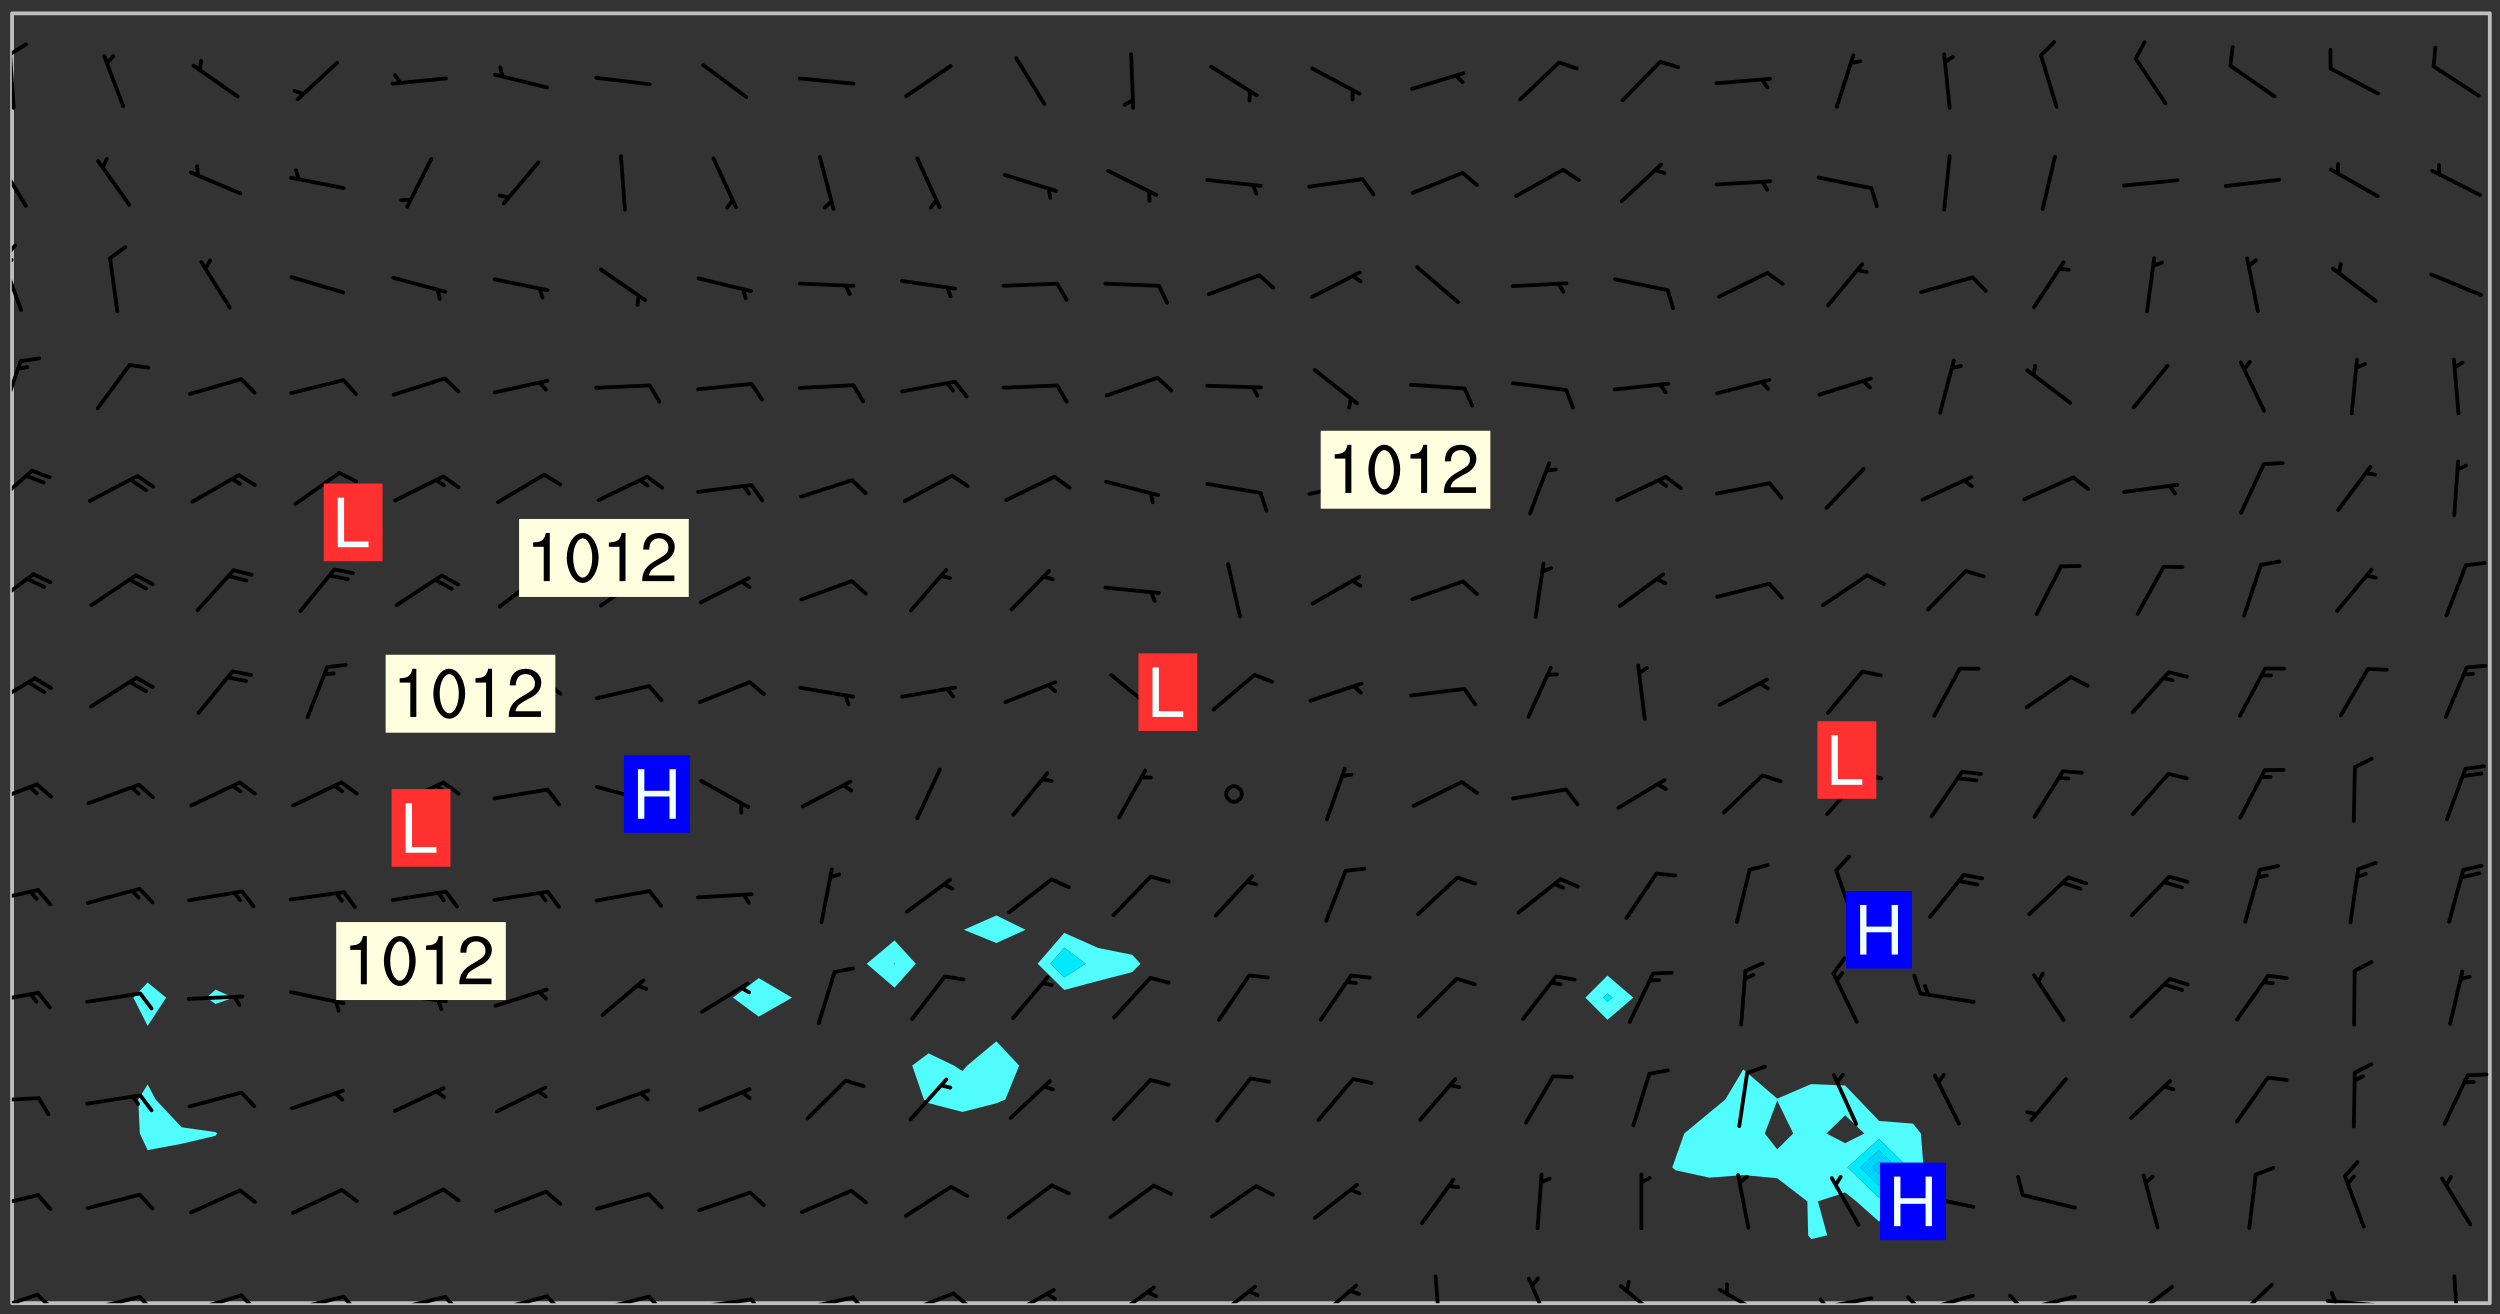 <svg xmlns="http://www.w3.org/2000/svg" role="img" xmlns:xlink="http://www.w3.org/1999/xlink" viewBox="142.45 309.95 326.84 171.84"><rect x="142.45" y="309.95" width="326.84" height="171.84" fill="#333333" stroke="none"/><defs><clipPath id="a"><path d="M144 311.672h1v168.656h-1zm0 0"/></clipPath><clipPath id="b"><path d="M144 311.672h324v168.656H144zm0 0"/></clipPath><clipPath id="c"><path d="M467 311.672h1v168.656h-1zm0 0"/></clipPath><clipPath id="d"><path d="M144 478h4v2.328h-4zm0 0"/></clipPath><clipPath id="e"><path d="M147 478h3v2.328h-3zm0 0"/></clipPath><clipPath id="f"><path d="M153 479h8v1.328h-8zm0 0"/></clipPath><clipPath id="g"><path d="M160 479h3v1.328h-3zm0 0"/></clipPath><clipPath id="h"><path d="M167 479h8v1.328h-8zm0 0"/></clipPath><clipPath id="i"><path d="M173 479h3v1.328h-3zm0 0"/></clipPath><clipPath id="j"><path d="M180 479h8v1.328h-8zm0 0"/></clipPath><clipPath id="k"><path d="M187 479h3v1.328h-3zm0 0"/></clipPath><clipPath id="l"><path d="M193 479h8v1.328h-8zm0 0"/></clipPath><clipPath id="m"><path d="M200 479h3v1.328h-3zm0 0"/></clipPath><clipPath id="n"><path d="M206 479h9v1.328h-9zm0 0"/></clipPath><clipPath id="o"><path d="M213 479h3v1.328h-3zm0 0"/></clipPath><clipPath id="p"><path d="M220 479h8v1.328h-8zm0 0"/></clipPath><clipPath id="q"><path d="M227 479h3v1.328h-3zm0 0"/></clipPath><clipPath id="r"><path d="M233 479h8v1.328h-8zm0 0"/></clipPath><clipPath id="s"><path d="M240 479h3v1.328h-3zm0 0"/></clipPath><clipPath id="t"><path d="M246 479h9v1.328h-9zm0 0"/></clipPath><clipPath id="u"><path d="M253 479h3v1.328h-3zm0 0"/></clipPath><clipPath id="v"><path d="M260 478h8v2.328h-8zm0 0"/></clipPath><clipPath id="w"><path d="M266 478h4v2.328h-4zm0 0"/></clipPath><clipPath id="x"><path d="M273 478h8v2.328h-8zm0 0"/></clipPath><clipPath id="y"><path d="M279 478h2v2.328h-2zm0 0"/></clipPath><clipPath id="z"><path d="M287 478h7v2.328h-7zm0 0"/></clipPath><clipPath id="A"><path d="M300 477h7v3.328h-7zm0 0"/></clipPath><clipPath id="B"><path d="M314 477h6v3.328h-6zm0 0"/></clipPath><clipPath id="C"><path d="M329 476h2v4.328h-2zm0 0"/></clipPath><clipPath id="D"><path d="M342 476h4v4.328h-4zm0 0"/></clipPath><clipPath id="E"><path d="M354 477h6v3.328h-6zm0 0"/></clipPath><clipPath id="F"><path d="M367 478h7v2.328h-7zm0 0"/></clipPath><clipPath id="G"><path d="M379 479h9v1.328h-9zm0 0"/></clipPath><clipPath id="H"><path d="M380 479h2v1.328h-2zm0 0"/></clipPath><clipPath id="I"><path d="M393 479h8v1.328h-8zm0 0"/></clipPath><clipPath id="J"><path d="M391 479h3v1.328h-3zm0 0"/></clipPath><clipPath id="K"><path d="M406 479h8v1.328h-8zm0 0"/></clipPath><clipPath id="L"><path d="M405 479h3v1.328h-3zm0 0"/></clipPath><clipPath id="M"><path d="M420 477h7v3.328h-7zm0 0"/></clipPath><clipPath id="N"><path d="M434 477h6v3.328h-6zm0 0"/></clipPath><clipPath id="O"><path d="M446 479h8v1.328h-8zm0 0"/></clipPath><clipPath id="P"><path d="M447 478h2v2.328h-2zm0 0"/></clipPath><clipPath id="Q"><path d="M463 476h2v4.328h-2zm0 0"/></clipPath><clipPath id="R"><path d="M144 465h4v4h-4zm0 0"/></clipPath><clipPath id="S"><path d="M144 453h4v2h-4zm0 0"/></clipPath><clipPath id="T"><path d="M144 439h4v3h-4zm0 0"/></clipPath><clipPath id="U"><path d="M144 426h4v3h-4zm0 0"/></clipPath><clipPath id="V"><path d="M144 412h4v4h-4zm0 0"/></clipPath><clipPath id="W"><path d="M144 398h4v5h-4zm0 0"/></clipPath><clipPath id="X"><path d="M144 384h4v6h-4zm0 0"/></clipPath><clipPath id="Y"><path d="M144 371h3v6h-3zm0 0"/></clipPath><clipPath id="Z"><path d="M144 356h2v9h-2zm0 0"/></clipPath><clipPath id="aa"><path d="M144 343h2v8h-2zm0 0"/></clipPath><clipPath id="ab"><path d="M144 341h1v4h-1zm0 0"/></clipPath><clipPath id="ac"><path d="M144 343h1v3h-1zm0 0"/></clipPath><clipPath id="ad"><path d="M144 330h3v8h-3zm0 0"/></clipPath><clipPath id="ae"><path d="M144 316h1v9h-1zm0 0"/></clipPath><clipPath id="af"><path d="M144 315h3v3h-3zm0 0"/></clipPath><g id="ag" clip-path="url(#clip1)"><path fill="#fff" fill-opacity="0" fill-rule="evenodd" d="M0 0h1000v1000H0zm0 0"/><path fill="#d3d3d3" fill-opacity="0" fill-rule="evenodd" d="M162.152 355.867l-.234.293.059.234.117.172.176.234.293.348.113.059.117-.172.059-.234.176-.176.465-.176h.699l.234.293.289.816.059.176.176.23.352.234.699.699.172.176.234.348.234.41.289.582.41.465.23.234.234.176.117.23.176.293.172 1.164v.234l.059.289.059.117.117.117.348.41.117.172.176.176.176.234.117.172.172.352.059.234.234.406.234-.059-.176.176-.059.93h-.582l-.234-.113-.348.113-.117.117-.059.293-.059.176-.117.172-.465.293-.059.234-.059.113v.645l.059.172v.41l.059.059v.406l.059.406.117.176.059.059.23.641-.059.293v.699l-.059.582v.234l-.059.23-.055.352v1.922l.055.117h.426l-.367.117-.023.352.891 1.168 1.742.539 1.34.359v.539l.09.809.535.715 1.52.27.891-.086.09 1.164.535.18 1.16-.18 2.055-.984 1.16-.363 1.879-.176 1.695-.18-.18.719-1.516.086-1.25.09-.805.27-1.074.809.27.719.535.898-.18.625-.266.809.266 1.078.625.898.805.18 1.25-.18-.266.723.098.504.055.293v.172l.059.293v.406l.176.117.352.117h.406l.293-.176.113-.117.059-.117.117-.23.059-.176.352-.465.23-.176.176-.059.176.059.059.176.117.988.055.469.059.172.117.234.176.059.816.059h.289l.117.234.059.406.059.352v1.105l.117.293.117.348.289.699.176.352.582.754.352.176.172.059.469.234.641.465.348.234.293.176.293.055.23.062.816.348.293.176.113.172.352.352.117.176.523.641v.289l.059.352v.348l.059.352.059.289.117.059.172.059h.176l.582.234.176.117.176.289.176.234.113.234.293.23.117.117v.41l.059.055.289.234.234.117.059.117.117.172.059.117.23.234.059.176.234.059.117.059-.117.113-.059.117v.117l-.117.293-.117.289v.582l.176.117.117.059.059.117.117.117.113.059.176.348.059.352.059.406v.176l-.059.176-.117.699v.172l.117.176.293.293h.406l.176.117.117.172.117.293v.234h-.527l-.23-.234h-.234l-.176.059-.059.699.059.348.117.176.176.41.117.23.289.469.176.055h.523l.234.059.758.641.059.293v.234l.059.059.23.348v.352l-.117.172v.293l.293.289.293.176.172.059.293.176.293.117.582.406.289.234.293.176.219.16.016.012.23.176.641.523.176.234.117.176.176.176.113.172v.641l.117.176.469.117.582.117.234.059.23.113.293.117.113.059.586.352.289.172.176.062.176.055.176.059.699.352.289.176.234.055.289.176.234.117.641.406.293.117.172.059.234.059.41.059.23.059.234.117.059.172-.41.176.469.059.059.293.113.234.176.055.234.059.176.059.406.117.641.234.117.172.059.234v.176l-.059.117-.059.406.234.234.117.059.348.117.641.23.176.117.289.117.176.176.234.465.582 1.105.176.176.348.176.176.117.352.117 1.047.523.234.059.465.113.293.059.465.176.758.582.234.234.348.465.176.176.289.234.816.699.293.176.289.289.293.176.293.289.695.641.176.176.293.234.289.234.469.289.641.582.348.234.234.293.348.348.352.465.934.992.348.406.117.176.234.059.113.117.645.176.23.113.234.059.293.176.23.117.934.699.406.406.234.176.406.176.234.117.816.348.348.234.234.117.293.289.23.117.758.352.352.172.23.059.293.117.234.059.871.176h.816l.469.23.172.059.875.699.465.117.293.059.176.059.23.059.469.059.348.059.352.059.406.059h.293l.172.059v.23l.176.176h.293l.348.059.352.059.699.117h.641l.465-.234.293-.176.172-.117.41-.172.289-.176.934-.465.469-.293.523-.293.465-.172.465-.176 1.051-.465.289-.117.41-.117.289-.117.527-.176 1.516-.699.582-.348.289-.059.293-.059.348-.117.875-.23.352-.117h.113l.234-.059.875-.234.234-.059h.812l.352-.059.816-.117.172-.059.352-.055.293-.059.23-.059.816-.176.176-.059h.348l.234-.059.465-.117.758-.172.234-.059h.348l.41-.117.289-.059 1.285-.059h.289l.41-.059.23-.059h.176l.875-.117h.406l.41-.117h.348l.352-.113.871-.059h1.75l1.047.289.41.117.289.117.352.117.289.117 1.051.172.289.059h.293l.293.059.172.059.41.059.172.059.117.059h.117l.117.059.352.059h.113l.41.066 1.922.395 1.926.395 1.52.449 1.695.719 2.145.805 1.605-.719 1.43-.805 1.16-1.078 1.25-.449 3.035-.719 1.875-.359 2.145-1.348 2.234-1.254 2.5-1.258 1.695-.449 1.785-.18 1.16-.27.625.539 1.34-.27.715-.988.984-1.344.445-.18.805-.359 1.875-.539 1.785-.449 1.25-.27 1.16-.09 1.699-.09 1.961-.27 1.25-.09h.539l.625-.09h.891l2.145-.18 2.41-.18 2.59-.09 1.695.18 1.609.09 1.43.359 1.16.719 1.875.988 1.16 1.527.266.715.629.09.355.898.535.539.535 1.527 1.074.359h.535l-.805.535.09 1.707.715 2.695.891.805.895.988.715 1.258 1.785.539 1.52-.18.355 1.344 1.609-.805.98-.539.27.27.316-.215.219-.145.801.449.449-.359h.355l.535-.27.539-.719.535-.27.625-.988 1.16.449.84.371 1.395.617 1.695-.18h1.605l1.785.09.18-1.707.535-1.344.805.27.492.848.402.406-.09.539v.359l.715.449.711-.27h1.43l.359.988.445 1.258.715 1.344 1.25.629 1.695.629.715-.18.18-.539.98-.09.449.359.086 1.258-.266.629-.535.18v.539l.715.984.266.539.984.988.801 1.078-.266.359-.09.898-.625 2.332-.355 2.066-.09 1.793-.18.719-.09.539v1.438l-.98 1.883-.359 1.707-.535.898-.805 1.168-.266.539 2.055 1.254.086.359-.355.539-.09-.18v.809l.09 1.438-.445.715-1.074.094-.266.715.535.898.805.719 1.16.809 1.34.27.445.359-.355.449-1.789-.09-1.25-.449-.715-.719-.625-.09-.176 3.59-.188 1.309h89.359V311.703h-55.27v49.082l.762.125 3.289.543 2.023 2.836v2.754l2.352.332 2.348.332h4.051l-1.379 4.16-2.023.707-2.023.703-.543.344-2.594 1.617-.188.117-2.023-2.078-.73-2.742-2.672-2.078-1.375-3.5-.066-.082-1.957-2.672 2.75-1.418v-49.082H294.422v91.414l.117.031.133.012.074.074.105.047.09.059.086.059.09.059.297.297.059.09.031.117.027.117.016.137-.031.117-.059.09-.059.086-.043.105-.047.102-.027.121v.145l.176.27.148.148.074.086.074.074.043.105.062.09.059.086.043.105.059.09.047.102.043.105.059.086.117.18.074.074.062.086.059.09.043.105.059.09.059.086.062.09.059.09.043.102.117.18.074.074.059.086.074.074.09.059.105.047h.148l.133-.016.133.016.102-.047.074-.074.047-.102-.016-.133v-.148l-.047-.105-.027-.117-.047-.102-.027-.121-.043-.102-.062-.09-.043-.102-.043-.105-.031-.117-.016-.133-.012-.137.086-.059.059-.086.121-.031.043.105.016.133v.117l.059.102.059.09.09.059.148.148.059.09.043.105-.012.102.086.059.105.047.086.059.09.059.074.074-.117.027-.105.047-.086.059-.074.074-.059.09-.062.086-.027.121-.047.102-.043.105-.031.117-.012.133-.016.133v.148l.027.117.047.105.043.102.059.09.074.074.09.059.074.074.09.059.059.09.043.105.047.102.117.031.133.016h.148l.117-.031.105.043.043.105.047.102.027.121L299.5 410l.027.117.031.121.027.117.105.043.102.047.133-.016.148.148.062.086.074.074.07.074.09.062.105.043.102.043.117.031.137.016.117-.031.074-.074.027-.117-.012-.133-.031-.121-.027-.117.043-.105h.117l.09.062.117.027h.148l.133.016h.148l.133.016.133-.016h.148l.133-.016.133-.012.137.012.117-.027.133-.016.191-.059-.059.176-.016.133-.027.121-.016.133-.059.086-.133.016-.105.047-.105.043-.117.031-.117.027-.266.031h-.148l-.133.016-.074.074.059.086.148.148.117.18.074.07.09.062.09.059.086.059.09.059.102.043.105.062.105.043.086.059.105.047.102.043.18.117.059.09-.043.102-.047.105.016.133.223.223.059.09.043.102.031.121.043.102.016.133.031.117.012.137.031.117.148.148.102.043.105.043.117.031.133.016.137.016h.117l.117-.031.09-.059.043-.105.047-.102.043-.105.031-.117.012-.133v-.148l-.012-.133-.016-.133-.031-.117-.043-.105-.047-.105-.043-.102-.043-.105-.016-.133.016-.133.027-.117.031-.117.027-.121.047-.102.09-.059.086-.062.074-.074.09-.059.223-.223.059-.086.074-.074.117-.18.059-.086v-.148l-.074-.074-.102-.047-.105-.043-.102-.043-.059-.09-.047-.105-.027-.117.09-.059.117-.031.102-.043.18-.117.148-.148.012-.133-.012-.105-.09-.059-.133.016h-.148l-.133.016-.133-.016-.121-.031-.086-.059-.074-.074-.059-.09-.062-.086-.117-.18-.059-.086.031-.121.086-.059.121-.031.059-.086v-.121l-.031-.117-.059-.09-.059-.086-.047-.105-.027-.117-.016-.133.059-.09.074-.074.09-.059.117-.18.074-.074.059-.086.148-.148.121-.031.133-.016.133.016.074.074.043.105.016.133-.031.117-.117.031-.133.012-.148.148-.043.105-.047.102-.027.121-.031.117v.148l.031.117.043.105.059.09.074.07.074.074.117.031.121.027.117-.027.133-.016h.117l.09.059.074.074.047.105.059.086.102.047.133.016.105.043.086.059-.012.105-.074.074-.18.117-.059.09-.09.059-.07.074-.074.074-.062.09-.027.117-.016.133.016.133-.016.133v.148l.016.133.027.117.031.121.074.074.09.059.086.059.09.059.117.031v.086l-.102.047-.09.059-.266.031-.117.027h-.148l-.105.043-.102.047-.059.09-.062.234-.012.133-.031.121-.016.133v.293l-.012.133.012.137.016.133.133.016.133.012.121.031.086.059.074.074.047.105.043.102.016.133v.445l-.016.133v.445l.031.266.027.117.016.133.031.117.086.211.031.266v.148l-.031.117-.027.117-.031.121-.027.117-.031.117-.031.121-.012.133-.016.133.09.059.117-.031.102.016.047.105-.031.266v.441l-.043.105-.047.105-.043.102-.043.105-.059.086-.031.121-.043.117-.031.117-.016.133.016.133.059.09.105.047.086.059.059.086-.012.137-.031.117-.043.102v.445l-.016.133v.148l-.031.117-.043.105-.027.117-.047.105-.043.102-.031.121-.027.117-.031.133-.031.117-.027.117-.043.105-.031.117-.031.121-.012.133-.016.133v.297l.027.117v.148l.047.398.027.117.059.09.121.031h.148l.133-.016.059.09v.117l-.059.09-.09.059-.102.043-.105.047-.09.059-.086.059-.137.016-.117-.031-.133-.016-.102.047-.062.086-.012.137-.016.133-.031.117-.027.117-.016.133-.031.121v.297l.016.133.031.117v.148l.012.133v.148l-.027.117-.047.102-.027.121-.031.117-.059.09-.074.074-.102.043-.105.047-.117.027-.121.031-.102-.047.059-.086.105-.047.027-.117.031-.117.027-.121.031-.117v-.148l.016-.133-.031-.117-.043-.105-.105.016-.074.074-.102.043-.09.062-.074.074-.043.102-.016.133-.031.117L304.25 426l-.031.117-.027.117-.031.121-.027.117-.031.117-.043.105-.09.059h-.09l-.117-.031-.031-.086.016-.137-.031-.117v-.148l-.012-.133v-.148l-.062-.234-.027-.121-.043-.102-.047-.105-.059-.086-.059-.09-.043-.105-.062-.086-.148-.148-.07-.074-.105-.047-.105-.043-.102-.043-.297-.297-.09-.074-.086-.059-.105-.043-.09-.062-.086-.059-.105-.043-.09-.059-.086-.062-.074-.07-.105-.047-.086-.059-.105-.043-.09-.062-.102-.043-.105-.043-.086-.059-.105-.047-.105-.043-.102-.047-.09-.059-.102-.043-.105-.043-.09-.062-.117-.027-.133-.016-.133.016H299.75l-.133.016-.117-.031-.09-.059-.074-.074-.09-.059-.102-.047h-.148l-.121-.027-.102-.043-.074-.074-.117-.18-.09-.059-.102-.043-.09-.062-.105-.043-.09-.059-.086-.059-.105-.047-.059-.086-.059-.09-.043-.105-.047-.102-.074-.074-.086-.059-.074-.074-.09-.059-.223-.223-.043-.105-.031-.266.105-.043h.145l.105.043.074.074.09.059.086.059.105.047.09.059.148.148.07.074.148.148.062.086.074.074.086.059.074.074.09.062.09.059.086.059.27.176.102.047.105.043.102.043.047-.074.059-.086.074-.074.07-.074.105.043.074.074.059.09.043.102.047.105.043.105.121.027.117-.027.074-.09.043-.105.059-.09.074-.074.105-.043.117-.027.133.012.09.059.148.148.059.09.043.105.047.102.043.105.043.102.105.047.105.043.133.016.086-.059.059-.09.074-.074.105-.043.117.027.105.047.102.043.105.043.102.047.18.117v.117l-.016.133.016.133.016.137.059.086.102.047.121.027.117.031h.148l.117-.031.059-.09.18-.117.059-.09.074-.074.059-.086.117-.18.18-.117.117.031.09.059.043.074-.016.133v.117l.09.059h.148l.133-.016.133-.012.266-.031.105-.043.117-.031.121-.027.074-.074.07-.074.062-.09-.016-.105-.047-.102-.102-.043-.105-.016-.117.027-.266.031h-.148l-.074-.074-.09-.059-.117-.031-.117-.027-.133-.016h-.148l-.133.016h-.297l-.105-.047-.148-.148-.043-.102-.059-.09.223-.223.086-.059.105-.043.117-.031.133-.016.133.016.137.016.102.043.133-.012.09-.062.102-.043.062-.09-.047-.102-.09-.059-.117-.031-.102-.043-.059-.09-.062-.09v-.117l.016-.133.105-.047.074-.07v-.121l-.09-.059-.031-.117.09-.059.074-.074.043-.105.059-.09.047-.102.016-.133v-.148l-.047-.105-.043-.102-.09-.059-.133-.016-.102-.043-.137-.016-.117-.031h-.445l-.133-.016-.133-.012-.133-.016-.117-.031h-.148l-.133-.016-.133-.012-.266-.031-.121-.043-.086-.059-.074-.074v-.148l.012-.133.105-.047.102-.043.133-.016h.152l.133-.016h.293l.121.031.102.043.09.059.234.062.121-.047.09-.059.102-.043.133-.016.105.043.102.047.133.012.121-.027h.145l.121-.031.117-.027.105-.047.074-.074.086-.059.148-.148.059-.086.047-.105.027-.117.016-.105-.102-.043-.09-.059-.117-.031-.105-.043-.09-.062-.074-.086-.074-.074-.102-.043-.105-.047-.102-.043-.059-.09-.047-.102-.086-.211-.062-.086-.059-.09-.074-.074-.086-.059h-.27l-.117.031-.09.059-.102.043-.133.016-.105-.016-.027-.117-.062-.09-.117-.031-.102-.043-.148-.148-.031-.117-.016-.105.074-.074.18-.117.117-.027.117-.031.137.016.102.043.105.043.102.047.105.043.117.031.133.016.117.027.133.016.105-.016.09-.059-.074-.074-.105-.043-.074-.074-.074-.09-.148-.148-.086-.059-.09-.059-.074-.074-.09-.059-.102-.047-.121-.027-.102-.047-.105-.043-.117-.031-.102-.043-.121-.031h-.148l-.117.031-.105.043-.086.062-.18.117-.086.059-.09.059-.105.047-.086.059-.105.043-.102.043-.105.047-.074.074-.059.09-.059.086-.047.105-.059.086-.074.074-.133-.012-.117-.031h-.117l-.074.074-.09.059-.074.074-.09.059-.086.059-.105.047-.102.043-.137.016-.102-.043-.148-.148-.105-.047h-.086l-.105.047-.102.043-.121.031-.117-.031-.074-.074v-.117l.031-.121.074-.07.059-.09.074-.074.117-.031.105-.043h.293l.133-.016.137-.016.102-.043.09-.059.102-.047.09-.059.133-.012.09.059.133.012.09-.059.086-.059.105-.043.09-.059.086-.062.09-.059.148-.148.059-.086.059-.09.105-.043.133-.016.117.027.121.031.059-.059.059-.09.031-.266.027-.117.105.012.133.016.102-.043.09-.059.059-.09.074-.074.059-.09.047-.102.012-.133-.012-.133-.047-.105-.148-.148-.059-.09-.059-.086-.043-.105v-.445l.016-.133v-.148l.012-.133-.059-.059-.09.059-.102-.043-.18-.117-.086-.059-.062-.09-.059-.09-.074-.074-.086-.059-.121.031-.102.012-.105.047-.086.059-.105.043-.148.148-.09.059-.086.059-.09.062-.105.043-.133.016v-.121l.105-.043.117-.031.074-.07.043-.105v-.148l-.027-.117-.148-.148-.133-.016h-.148l-.117.031-.105.043-.102.043-.09.062-.117.027-.074-.074.012-.133-.043-.102-.043-.105-.09-.059-.117.027-.121.031-.117.031-.102.043-.121.031-.102.043-.105.043-.09.059-.102.016v-.117l.016-.133-.059-.09-.074.043-.148.148-.059.09-.074.074-.047.105-.043.102-.074.074-.059.09-.074.074-.059.086-.074.074-.09.062-.074.07-.074.074-.102.016-.133.016-.105-.043v-.121l.148-.148.043-.102.059-.09.047-.102.043-.105.059-.09.031-.117.043-.102.031-.121.027-.117.047-.105.043-.102.043-.105.074-.07.09-.062.09-.059.102-.043h.297l.266-.031.105-.043-.074-.074-.117-.031-.105-.043-.09-.059-.102-.047-.09-.059-.102-.043-.105-.043-.09-.062-.086-.059-.105-.043-.102-.043-.121-.031-.117-.031-.102-.043L297.5 410.25l-.102-.043-.09-.059-.043-.105-.016-.133.102-.043.133-.016.137.016.133-.016.102-.043.059-.09.016-.105-.09-.059-.074-.074-.102-.043-.09-.059-.148-.148-.043-.105-.016-.133v-.293l-.059-.09-.09-.059-.074-.074-.043-.105-.031-.117-.059-.09-.074-.074-.117-.027-.074-.074-.09-.059-.09-.062-.086-.059-.074-.074-.059-.086-.047-.105-.086-.059-.148-.148-.195-.059-.133.016-.102.043-.074.074-.047.102-.043.105-.059.09-.059.086-.297.297-.09.059h-.086l-.062-.086-.043-.105.031-.117.059-.09.027-.117-.012-.133-.09-.062-.105.047-.117.027-.117.031-.27.176-.102.047-.117.027-.105.047-.09.059-.102.043-.059-.086-.047-.105.016-.133.047-.105.07-.074.074-.07.059-.09v-.148l-.043-.105h-.238l-.102.047-.031.117-.027.117-.031.121-.074.043-.133.016-.074-.047-.043-.102-.043-.105-.047-.102-.043-.105-.121.031-.102.043-.133.016-.117.031-.105.043-.09.059-.102.047-.121.027-.133.016-.102-.043-.059-.09-.047-.105-.043-.102-.043-.105v-.117l.059-.09.086-.059.18-.117.102-.047.105-.043.105-.059.102-.043.09-.062.102-.043.105-.059.102-.047.09-.059.105-.043.102-.043.09-.062.102-.043.137-.016.117.031.102.043.121.031.102.043.105.047.102.043.105.043.102.047.105.043.102.043.105.047.086.059.105.043.117.031.105.043.102.047.09.059.105.043.102.043.105.047.117.027.102.047.121.027h.148l.086-.059.016-.102.059-.09-.027-.117-.074-.074-.117-.18-.074-.074-.09-.074-.18-.117-.086-.059-.105-.043-.102-.047-.27-.176-.059-.09-.074-.074-.059-.09-.043-.102-.031-.117-.016-.137v-.562l-.012-.133-.016-.133-.031-.117-.016-.133-.012-.133-.031-.121-.223-.223-.059-.086-.016-.105.031-.117.133-.016v-91.414H172.992v1.453l-.059.234-.352 1.051-.172.523-.117.348-.176.41-.117.172-.234.293-.23.059h-.352l-.117.059-.23.406v.293l.117.176.23.23.117.234.641.758.293.465.176.234.23.352.234.348.641.816.176.465.172.41.117.695.176.469.117 1.398.059.465v.875l.117 1.047v4.781l-.059.465-.352 1.281-.176.523-.113.41-.352.93L172.934 336l-.234.582-.117.176-.172.348-.176.406-.352.816-.059.293-.113.293-.117.289-.059.176-.117.875-.059.406-.059.117-.059.176-.059.172-.23.527-.117.172v.234l-.117.234-.059.172-.176.586v.289l-.059.176v.293l-.059.113-.059.527v.172l-.055.234v2.621l-.176.816-.117.176-.176.234-.117.172-.113.234-.586.934-.23.289-.293.465-.176.234-.289.352-.352.699-.113.23-.176.41-.176.23-.406.527-.816.699-.293.172-.289.234-.176.117-.176.176-.523.406-.527.176-.172.176-.234.055-.641.176h-.758m12.211 31.023l-1.074.449.359.895 1.25-.715.445-.539-.98-.09"/><path fill="#d3d3d3" fill-opacity="0" fill-rule="evenodd" d="M201.508 416.598h-.895l.449.629.98.359.805-.09.445-.988-.176.09-.715-.355-.895.355m154.621 59.07l-.059-.523v-.293l.113-.293.059-.23.469-.469h.113l.117-.113.117-.059h.176l.234-.059h.348l.234.059.117.059.23.172.059.176.117.582v.293l-.117.176-.172.289-.176.176-.527.523-.23.234-.117.059h-.176l-.117-.059-.406-.293-.176-.117-.117-.059-.059-.113-.055-.117m6.641-10.957l-.059-.172v-1.109l.059-.172.176-.059.172-.059h.176l.234-.059.117.059.059.699-.059.172-.117.176-.117.059-.234.523-.113.059h-.234l-.059-.117m9.613-14.391l-.117-.176v-.699l.293-.875.117-.172.176-.352.113-.23.117-.293.352-.758.117-.23.172-.234h.176l.117-.059h.641l.117.059.234.234.172.113.352.293.117.117.113.176v.113l.117.059.117.117v.699l-.059.176v.23l-.059.176-.348 1.051-.117.23-.117.234-.117.059-.23.234-.641.289h-.875l-.41-.117-.641-.465"/><path fill="none" stroke="#bebebe" stroke-linecap="round" stroke-linejoin="round" stroke-miterlimit="10" stroke-width=".5" d="M467.957 311.695H144.027v168.625h323.93v-168.625"/><g clip-path="url(#a)"><path fill="#fff" fill-opacity="0" fill-rule="evenodd" d="M144 475.891v4.438h.004H144V311.672h.004H144v164.219"/></g><g clip-path="url(#b)"><path fill="#fff" fill-opacity="0" fill-rule="evenodd" d="M144.004 480.328V311.672h17.75v126.727l-1.867 1.984 1.867 3.691v7.656l-1.234 1.969.211 4.438 1.023 2.172 4.438-.824 4.438-1.051.23-.297-.23-.176-4.438-.633-3.398-3.629-1.039-1.969v-7.656l2.414-3.691-2.414-1.984V311.672h8.875v127.664l-1.191 1.047 1.191.82 2.348-.82-2.348-1.047V311.672h71.016v126.152l-3.375 2.559 3.375 2.477 4.344-2.477-4.344-2.559V311.672h17.754v121.227l-3.637 3.047 3.637 3.129 2.777-3.129-2.777-3.047V311.672h13.312V429.633l-4.25 1.875 4.25 1.73v12.848l-3.812 3.176-.625.723-1.105-.723-3.332-1.602-2.125 1.602 1.523 4.438.602.469 4.438 1.152 4.438-1.133 1.168-.488 1.812-4.438-2.98-3.176v-12.848l3.812-1.73-3.812-1.875V311.672h8.879v120.238l-3.48 4.035 3.48 3.43 4.438-1.184 4.438-1.152 1.09-1.094-1.09-1.172-4.438-.887-4.438-1.977V311.672h71.012V437.492l-2.887 2.891 2.887 2.891 3.375-2.891-3.375-2.891V311.672h17.754v138.094l-2.348 3.934-2.09 1.723-3.27 2.715-1.168 3.293-.402 1.145.402.367 4.438.973 4.438-.34 4.438.41 3.945 3.031.102 4.438.395.488 2.098-.488-1.215-4.438 3.555-1.176 1.461 1.176 2.977 2.641 2.223-2.641 2.215-2.91 1.379-1.531-.348-4.438-1.031-1.289-4.438-.344-2.672-2.805-1.766-1.836-4.438-.184-4.441 1.906-4.438-3.82V311.672h97.641v168.656H144.004"/></g><path fill="#50fcfc" fill-rule="evenodd" d="M161.754 444.074l-1.867-3.691 1.867-1.984 2.414 1.984-2.414 3.691m-1.023 14.062l-.211-4.438 1.234-1.969 1.039 1.969 3.398 3.629 4.438.633.23.176-.23.297-4.438 1.051-4.438.824-1.023-2.172m9.898-16.934l-1.191-.82 1.191-1.047 2.348 1.047-2.348.82m71.016 1.656l-3.375-2.477 3.375-2.559 4.344 2.559-4.344 2.477m17.754-3.785l-3.637-3.129 3.637-3.047v2.961l-.102.086.102.086.078-.086-.078-.086v-2.961l2.777 3.047-2.777 3.129"/><path fill="#00e8fc" fill-rule="evenodd" d="M259.398 436.031l-.102-.086.102-.086.078.086-.078.086"/><path fill="#50fcfc" fill-rule="evenodd" d="M263.234 453.699l-1.523-4.438 2.125-1.602 3.332 1.602 1.105.723.625-.723 3.812-3.176 2.98 3.176-1.812 4.438-1.168.488-4.438 1.133-4.438-1.152-.602-.469m9.477-20.461l-4.25-1.73 4.25-1.875 3.812 1.875-3.812 1.73m8.879 6.137l-3.48-3.43 3.48-4.035v1.934l-1.812 2.102 1.812 1.789 2.781-1.789-2.781-2.102v-1.934l4.438 1.977 4.438.887 1.09 1.172-1.09 1.094-4.438 1.152-4.438 1.184"/><path fill="#00e8fc" fill-rule="evenodd" d="M281.59 437.734l-1.812-1.789 1.812-2.102 2.781 2.102-2.781 1.789"/><path fill="#50fcfc" fill-rule="evenodd" d="M352.602 443.273l-2.887-2.891 2.887-2.891v2.336l-.555.555.555.555.648-.555-.648-.555v-2.336l3.375 2.891-3.375 2.891"/><path fill="#00e8fc" fill-rule="evenodd" d="M352.602 440.938l-.555-.555.555-.555.648.555-.648.555"/><path fill="#50fcfc" fill-rule="evenodd" d="M361.48 462.941l-.402-.367.402-1.145 1.168-3.293 3.27-2.715 2.09-1.723 2.348-3.934 4.438 3.82v.246l-1.621 4.305 1.621 2.078 2.098-2.078-2.098-4.305v-.246l4.441-1.906 4.438.184v3.895l-2.445 2.379 2.445 1.266 2.516-1.266-2.516-2.379v-3.895l1.766 1.836 2.672 2.805v2.34l-4.117 3.73 4.117 3.961 3.77-3.961-3.77-3.73v-2.34l4.438.344 1.031 1.289.348 4.438-1.379 1.531-2.215 2.91-2.223 2.641-2.977-2.641-1.461-1.176-3.555 1.176 1.215 4.438-2.098.488-.395-.488-.102-4.438-3.945-3.031-4.438-.41-4.438.34-4.438-.973"/><path fill="#fff" fill-opacity="0" fill-rule="evenodd" d="M374.793 453.832l-1.621 4.305 1.621 2.078 2.098-2.078-2.098-4.305m8.879 1.926l-2.445 2.379 2.445 1.266 2.516-1.266-2.516-2.379"/><path fill="#00e8fc" fill-rule="evenodd" d="M388.109 466.535l-4.117-3.961 4.117-3.73v1.484l-2.48 2.246 2.48 2.387 2.273-2.387-2.273-2.246v-1.484l3.77 3.73-3.77 3.961"/><path fill="#00d4fc" fill-rule="evenodd" d="M388.109 464.961l-2.48-2.387 2.48-2.246v1.484l-.844.762.844.812.77-.812-.77-.762v-1.484l2.273 2.246-2.273 2.387"/><path fill="#00c4fc" fill-rule="evenodd" d="M388.109 463.387l-.844-.812.844-.762.77.762-.77.812"/><g clip-path="url(#c)"><path fill="#fff" fill-opacity="0" fill-rule="evenodd" d="M467.996 480.328H468V311.672h-.004H468v168.656h-.004"/></g><g clip-path="url(#d)"><path fill="none" stroke="#000" stroke-linecap="round" stroke-linejoin="round" stroke-miterlimit="10" stroke-width=".5" d="M147.332 479.211l-6.664 2.234"/></g><g clip-path="url(#e)"><path fill="none" stroke="#000" stroke-linecap="round" stroke-linejoin="round" stroke-miterlimit="10" stroke-width=".5" d="M147.332 479.211l1.781 1.688"/></g><g clip-path="url(#f)"><path fill="none" stroke="#000" stroke-linecap="round" stroke-linejoin="round" stroke-miterlimit="10" stroke-width=".5" d="M160.73 479.496l-6.828 1.664"/></g><g clip-path="url(#g)"><path fill="none" stroke="#000" stroke-linecap="round" stroke-linejoin="round" stroke-miterlimit="10" stroke-width=".5" d="M160.73 479.496l1.629 1.836"/></g><g clip-path="url(#h)"><path fill="none" stroke="#000" stroke-linecap="round" stroke-linejoin="round" stroke-miterlimit="10" stroke-width=".5" d="M173.992 479.312l-6.727 2.031"/></g><g clip-path="url(#i)"><path fill="none" stroke="#000" stroke-linecap="round" stroke-linejoin="round" stroke-miterlimit="10" stroke-width=".5" d="M173.992 479.312l1.73 1.742"/></g><g clip-path="url(#j)"><path fill="none" stroke="#000" stroke-linecap="round" stroke-linejoin="round" stroke-miterlimit="10" stroke-width=".5" d="M187.355 479.48l-6.82 1.699"/></g><g clip-path="url(#k)"><path fill="none" stroke="#000" stroke-linecap="round" stroke-linejoin="round" stroke-miterlimit="10" stroke-width=".5" d="M187.355 479.48l1.641 1.82"/></g><g clip-path="url(#l)"><path fill="none" stroke="#000" stroke-linecap="round" stroke-linejoin="round" stroke-miterlimit="10" stroke-width=".5" d="M200.676 479.5l-6.828 1.656"/></g><g clip-path="url(#m)"><path fill="none" stroke="#000" stroke-linecap="round" stroke-linejoin="round" stroke-miterlimit="10" stroke-width=".5" d="M200.676 479.5l1.629 1.832"/></g><g clip-path="url(#n)"><path fill="none" stroke="#000" stroke-linecap="round" stroke-linejoin="round" stroke-miterlimit="10" stroke-width=".5" d="M213.973 479.434l-6.793 1.789"/></g><g clip-path="url(#o)"><path fill="none" stroke="#000" stroke-linecap="round" stroke-linejoin="round" stroke-miterlimit="10" stroke-width=".5" d="M213.973 479.434l1.668 1.801"/></g><g clip-path="url(#p)"><path fill="none" stroke="#000" stroke-linecap="round" stroke-linejoin="round" stroke-miterlimit="10" stroke-width=".5" d="M227.297 479.469l-6.812 1.719"/></g><g clip-path="url(#q)"><path fill="none" stroke="#000" stroke-linecap="round" stroke-linejoin="round" stroke-miterlimit="10" stroke-width=".5" d="M227.297 479.469l1.648 1.82"/></g><g clip-path="url(#r)"><path fill="none" stroke="#000" stroke-linecap="round" stroke-linejoin="round" stroke-miterlimit="10" stroke-width=".5" d="M240.684 479.844l-6.957.969"/></g><g clip-path="url(#s)"><path fill="none" stroke="#000" stroke-linecap="round" stroke-linejoin="round" stroke-miterlimit="10" stroke-width=".5" d="M240.684 479.844l1.441 1.988"/></g><g clip-path="url(#t)"><path fill="none" stroke="#000" stroke-linecap="round" stroke-linejoin="round" stroke-miterlimit="10" stroke-width=".5" d="M253.953 479.582l-6.867 1.496"/></g><g clip-path="url(#u)"><path fill="none" stroke="#000" stroke-linecap="round" stroke-linejoin="round" stroke-miterlimit="10" stroke-width=".5" d="M253.953 479.582l1.586 1.871"/></g><g clip-path="url(#v)"><path fill="none" stroke="#000" stroke-linecap="round" stroke-linejoin="round" stroke-miterlimit="10" stroke-width=".5" d="M267.105 479.043l-6.539 2.57"/></g><g clip-path="url(#w)"><path fill="none" stroke="#000" stroke-linecap="round" stroke-linejoin="round" stroke-miterlimit="10" stroke-width=".5" d="M267.105 479.043l1.863 1.598"/></g><g clip-path="url(#x)"><path fill="none" stroke="#000" stroke-linecap="round" stroke-linejoin="round" stroke-miterlimit="10" stroke-width=".5" d="M280.211 478.598l-6.117 3.461"/></g><g clip-path="url(#y)"><path fill="none" stroke="#000" stroke-linecap="round" stroke-linejoin="round" stroke-miterlimit="10" stroke-width=".5" d="M279.32 479.102l1.035.66"/></g><g clip-path="url(#z)"><path fill="none" stroke="#000" stroke-linecap="round" stroke-linejoin="round" stroke-miterlimit="10" stroke-width=".5" d="M293.309 478.266l-5.688 4.125"/></g><path fill="none" stroke="#000" stroke-linecap="round" stroke-linejoin="round" stroke-miterlimit="10" stroke-width=".5" d="M292.484 478.867l1.102.539"/><g clip-path="url(#A)"><path fill="none" stroke="#000" stroke-linecap="round" stroke-linejoin="round" stroke-miterlimit="10" stroke-width=".5" d="M306.543 478.156L301.02 482.5"/></g><path fill="none" stroke="#000" stroke-linecap="round" stroke-linejoin="round" stroke-miterlimit="10" stroke-width=".5" d="M305.738 478.789l1.125.496"/><g clip-path="url(#B)"><path fill="none" stroke="#000" stroke-linecap="round" stroke-linejoin="round" stroke-miterlimit="10" stroke-width=".5" d="M319.742 478.02l-5.293 4.621"/></g><path fill="none" stroke="#000" stroke-linecap="round" stroke-linejoin="round" stroke-miterlimit="10" stroke-width=".5" d="M318.973 478.691l1.145.438"/><g clip-path="url(#C)"><path fill="none" stroke="#000" stroke-linecap="round" stroke-linejoin="round" stroke-miterlimit="10" stroke-width=".5" d="M330.125 476.828l.57 7.004"/></g><g clip-path="url(#D)"><path fill="none" stroke="#000" stroke-linecap="round" stroke-linejoin="round" stroke-miterlimit="10" stroke-width=".5" d="M342.332 477.105l2.789 6.449"/></g><path fill="none" stroke="#000" stroke-linecap="round" stroke-linejoin="round" stroke-miterlimit="10" stroke-width=".5" d="M342.738 478.043l.766-.961"/><g clip-path="url(#E)"><path fill="none" stroke="#000" stroke-linecap="round" stroke-linejoin="round" stroke-miterlimit="10" stroke-width=".5" d="M354.348 478.074l5.387 4.508"/></g><path fill="none" stroke="#000" stroke-linecap="round" stroke-linejoin="round" stroke-miterlimit="10" stroke-width=".5" d="M355.129 478.73l.254-1.199"/><g clip-path="url(#F)"><path fill="none" stroke="#000" stroke-linecap="round" stroke-linejoin="round" stroke-miterlimit="10" stroke-width=".5" d="M367.309 478.582l6.098 3.492"/></g><path fill="none" stroke="#000" stroke-linecap="round" stroke-linejoin="round" stroke-miterlimit="10" stroke-width=".5" d="M368.195 479.09l.039-1.227"/><g clip-path="url(#G)"><path fill="none" stroke="#000" stroke-linecap="round" stroke-linejoin="round" stroke-miterlimit="10" stroke-width=".5" d="M380.219 480.977l6.906-1.297"/></g><g clip-path="url(#H)"><path fill="none" stroke="#000" stroke-linecap="round" stroke-linejoin="round" stroke-miterlimit="10" stroke-width=".5" d="M381.223 480.789l-.766-.957"/></g><g clip-path="url(#I)"><path fill="none" stroke="#000" stroke-linecap="round" stroke-linejoin="round" stroke-miterlimit="10" stroke-width=".5" d="M393.613 481.309l6.746-1.961"/></g><g clip-path="url(#J)"><path fill="none" stroke="#000" stroke-linecap="round" stroke-linejoin="round" stroke-miterlimit="10" stroke-width=".5" d="M393.613 481.309l-1.711-1.758"/></g><g clip-path="url(#K)"><path fill="none" stroke="#000" stroke-linecap="round" stroke-linejoin="round" stroke-miterlimit="10" stroke-width=".5" d="M406.891 481.176l6.82-1.691"/></g><g clip-path="url(#L)"><path fill="none" stroke="#000" stroke-linecap="round" stroke-linejoin="round" stroke-miterlimit="10" stroke-width=".5" d="M406.891 481.176l-1.641-1.828"/></g><g clip-path="url(#M)"><path fill="none" stroke="#000" stroke-linecap="round" stroke-linejoin="round" stroke-miterlimit="10" stroke-width=".5" d="M420.82 482.457l5.59-4.258"/></g><g clip-path="url(#N)"><path fill="none" stroke="#000" stroke-linecap="round" stroke-linejoin="round" stroke-miterlimit="10" stroke-width=".5" d="M434.391 482.758l5.078-4.859"/></g><g clip-path="url(#O)"><path fill="none" stroke="#000" stroke-linecap="round" stroke-linejoin="round" stroke-miterlimit="10" stroke-width=".5" d="M446.746 480.016l7 .625"/></g><g clip-path="url(#P)"><path fill="none" stroke="#000" stroke-linecap="round" stroke-linejoin="round" stroke-miterlimit="10" stroke-width=".5" d="M447.766 480.105l-.477-1.129"/></g><g clip-path="url(#Q)"><path fill="none" stroke="#000" stroke-linecap="round" stroke-linejoin="round" stroke-miterlimit="10" stroke-width=".5" d="M463.797 483.836l-.473-7.012"/></g><g clip-path="url(#R)"><path fill="none" stroke="#000" stroke-linecap="round" stroke-linejoin="round" stroke-miterlimit="10" stroke-width=".5" d="M147.414 466.184l-6.828 1.66"/></g><path fill="none" stroke="#000" stroke-linecap="round" stroke-linejoin="round" stroke-miterlimit="10" stroke-width=".5" d="M147.414 466.184l1.633 1.836m11.672-1.883l-6.805 1.754m6.805-1.754l1.656 1.809m11.461-2.371l-6.41 2.879m6.41-2.879l1.938 1.504m11.348-1.566l-6.352 3.004m6.352-3.004l1.969 1.469m11.316-1.531l-6.293 3.129m6.293-3.129l1.996 1.426m11.449-1.133l-6.551 2.543m6.551-2.543l1.855 1.602m11.566-1.285l-6.766 1.91m6.766-1.91l1.695 1.773m11.555-1.977l-6.637 2.316m6.637-2.316l1.801 1.664m11.422-1.898l-6.449 2.785m6.449-2.785l1.918 1.531m11.129-2.035l-5.918 3.793m5.918-3.793l2.141 1.203m11.035-1.406l-5.637 4.199m5.637-4.199l2.219 1.051m11.121-1.016l-5.688 4.129m5.688-4.129l2.207 1.078m11.16-1.008l-5.789 3.988m5.789-3.988l2.176 1.133m11.008-1.305l-5.527 4.332m4.723-3.703l1.125.496m12.285-1.809l-4.109 5.699m3.512-4.871l1.215.168m10.902-1.648l-.52 7.008m.445-5.988l1.121-.496m12.012-.535v7.027m0-6.004l1.082-.578m11.562-.383l1.336 6.902m-1.141-5.898l.953-.77m11.094.164l3.484 6.105m-2.977-5.215l.652-1.039m10.457 2.488l6.879 1.426m-5.879-1.219l-.344-1.176m12.684.855l6.828 1.652m-6.828-1.652l-.609-2.375m16.434-.191l1.812 6.789m-1.551-5.805l.898-.836m13.477-.246l-.832 6.98m.832-6.98l2.289-.887m9.383 1.086l2.453 6.586m-2.453-6.586l1.629-1.836m-1.27 2.793l.812-.918m11.531.258l3.68 5.988m-3.145-5.117l.621-1.059"/><g clip-path="url(#S)"><path fill="none" stroke="#000" stroke-linecap="round" stroke-linejoin="round" stroke-miterlimit="10" stroke-width=".5" d="M147.508 453.516l-7.016.367"/></g><path fill="none" stroke="#000" stroke-linecap="round" stroke-linejoin="round" stroke-miterlimit="10" stroke-width=".5" d="M147.508 453.516l1.266 2.102m12.012-2.465l-6.941 1.094m6.941-1.094l1.477 1.957m-2.484-1.801l.734.98m13.512-1.5l-6.789 1.816m6.789-1.816l1.672 1.797m11.57-2.039l-6.641 2.305m5.672-1.969l.902.832m13.242-1.508l-6.363 2.984m5.438-2.551l.98.738m13.23-1.238l-6.301 3.113m5.383-2.66l.996.719m13.398-.789l-6.625 2.348m5.66-2.004l.906.828m13.301-1.352l-6.48 2.711m5.539-2.316l.949.773m12.562-2.285l-4.992 4.945m4.992-4.945l2.344.727m10.82-.875l-4.688 5.238m4.004-4.473l1.191.293m13.023-.844l-5.121 4.809m4.379-4.109l1.16.398m12.734-1.258l-4.797 5.133m4.797-5.133l2.371.637m10.723-.832l-4.352 5.52m4.352-5.52l2.414.438m10.992-.359l-4.535 5.367m4.535-5.367l2.398.516m10.945-.492l-4.59 5.32m3.922-4.547l1.195.27m12.262-1.418l-3.539 6.07m3.539-6.07l2.453.098m10.129-.418l-2.074 6.711m2.074-6.711l2.41-.461m10.383.34l-1.031 6.953m1.031-6.953l2.312-.82m9.027 1.102l2.922 6.391m-2.5-5.461l.746-.977m12.039.098l3.137 6.289m-2.68-5.375l.711-1m11.453 5.918l4.523-5.375m-3.863 4.594l-1.199-.258m18.664-4.07l-5.094 4.84m4.352-4.133l1.164.387m12.371-1.543l-4.051 5.742m4.051-5.742l2.434.309m8.918-.949l-.125 7.023m.125-7.023l2.188-1.113m-2.203 2.133l1.094-.555m13.688-.125l-3.027 6.344m3.027-6.344l2.453-.105m-2.895 1.027l1.227-.051"/><g clip-path="url(#T)"><path fill="none" stroke="#000" stroke-linecap="round" stroke-linejoin="round" stroke-miterlimit="10" stroke-width=".5" d="M147.453 439.746l-6.906 1.277"/></g><path fill="none" stroke="#000" stroke-linecap="round" stroke-linejoin="round" stroke-miterlimit="10" stroke-width=".5" d="M147.453 439.746l1.527 1.918m-2.531-1.734l.766.961m13.57-1.055l-6.941 1.094m6.941-1.094l1.477 1.961m11.879-1.566l-7.02.309m5.996-.266l.625 1.059m13.641-.223l-6.875-1.449m5.875 1.238l.34 1.18m14.02-1.215l-6.961-.961m5.945.82l.426 1.152m13.773-2.551l-6.699 2.117m5.723-1.809l.879.859m12.746-2.375l-5.367 4.535m4.586-3.875l1.141.453m13.262-.695l-5.98 3.695m5.109-3.156l1.059.617m11.176-2.664l-2.078 6.711m2.078-6.711l2.41-.461m12.012 1.035l-4.289 5.562m4.289-5.562l2.418.41m11.02-.312l-4.535 5.367m3.875-4.586l1.199.262m12.883-.949l-4.746 5.18m4.746-5.18l2.375.613m10.543-.926l-3.953 5.809m3.953-5.809l2.441.266m10.887-.258l-3.977 5.793m3.977-5.793l2.438.273m-3.02.566l1.219.141m13.184-.559l-4.992 4.945m4.992-4.945l2.344.727m10.629-1.031l-4.305 5.555m4.305-5.555l2.418.418m-3.043.391l1.207.207m12.109-1.402l-3.059 6.328m3.059-6.328l2.453-.094m-2.898 1.016l1.227-.047m11.281-1.211l-.551 7.004m.551-7.004l2.25-.98m-2.332 1.996l1.125-.488m10.465-.188l3.062 6.324m-3.062-6.324l1.445-1.98m-1 2.898l.723-.988m10.207 2.684l6.941 1.094m-6.941-1.094l-.801-2.32m1.812 2.48l-.402-1.16m14.242-1.387l3.867 5.867m-3.305-5.012l.59-1.078m16.605.695l-5.016 4.922m5.016-4.922l2.34.742m-3.07-.023l2.34.738m11.227-1.863l-4.059 5.734m4.059-5.734l2.434.312m-3.023.523l1.215.152m10.695-1.633l-.07 7.027m.07-7.027l2.18-1.133m11.902 1.223l-1.602 6.844m1.367-5.848l1.188-.312"/><g clip-path="url(#U)"><path fill="none" stroke="#000" stroke-linecap="round" stroke-linejoin="round" stroke-miterlimit="10" stroke-width=".5" d="M147.434 426.316l-6.867 1.504"/></g><path fill="none" stroke="#000" stroke-linecap="round" stroke-linejoin="round" stroke-miterlimit="10" stroke-width=".5" d="M147.434 426.316l1.586 1.867m-2.586-1.648l.793.934m13.477-1.324l-6.777 1.848m6.777-1.848l1.684 1.785m-2.668-1.516l.84.891m13.539-.812l-6.934 1.152m6.934-1.152l1.492 1.945m-2.504-1.777l.746.973m13.594-1.051l-6.961.973m6.961-.973l1.441 1.984m-2.453-1.844l.719.992m13.598-1.199l-6.941 1.105m6.941-1.105l1.477 1.957m-2.488-1.797l.742.98m13.586-1.121l-6.945 1.066m6.945-1.066l1.469 1.969m-2.477-1.812l.73.984m13.578-1.23l-6.914 1.246m6.914-1.246l1.52 1.93m11.844-1.516l-7.012.418m5.992-.359l.641 1.047m10.863-4.344l-1.348 6.895M251 424.625l1.172-.359m14.488.715l-5.652 4.176m4.832-3.566l1.105.527m12.988-1.195l-5.562 4.293m5.562-4.293l2.234 1.012m10.738-1.391l-4.883 5.051m4.883-5.051l2.359.676m10.902-.73l-4.773 5.16m4.078-4.41l1.188.312m11.715-1.754l-2.559 6.543m2.559-6.543l2.438-.285m12.168 1.16l-5.137 4.793m5.137-4.793l2.32.797m11.176-.586l-5.5 4.371m5.5-4.371l2.25.977m-3.051-.34l1.125.488m12.203-1.855l-3.922 5.832m3.922-5.832l2.438.254m9.746-.75l-1.66 6.828m1.66-6.828l2.375-.609m8.957.703l2.305 6.637m-2.305-6.637l1.668-1.801m15 2.379l-4.402 5.48m4.402-5.48l2.41.461m-3.051.336l2.41.461m11.898-.93l-5.109 4.824m5.109-4.824l2.328.785m-3.07-.082l2.324.785m11.629-1.594l-4.898 5.035m4.898-5.035l2.355.684m-3.07.047l2.359.684m10.168-2.281l-1.895 6.77m1.895-6.77l2.398-.523m-2.676 1.508l1.199-.262m11.941-.816l-.992 6.957m.992-6.957l2.305-.836m-2.449 1.848l1.152-.418m12.734-.504l-1.844 6.777m1.844-6.777l2.391-.543m-2.66 1.527l2.395-.543"/><g clip-path="url(#V)"><path fill="none" stroke="#000" stroke-linecap="round" stroke-linejoin="round" stroke-miterlimit="10" stroke-width=".5" d="M147.281 412.5l-6.562 2.508"/></g><path fill="none" stroke="#000" stroke-linecap="round" stroke-linejoin="round" stroke-miterlimit="10" stroke-width=".5" d="M147.281 412.5l1.852 1.613m-2.805-1.25l.922.809m13.363-1.129l-6.598 2.422m6.598-2.422l1.828 1.637m-2.789-1.285l.914.82m13.238-1.469l-6.348 3.016m6.348-3.016l1.969 1.461m-2.895-1.023l.988.73m13.25-1.172l-6.344 3.023m6.344-3.023l1.973 1.457m-2.895-1.02l.984.73m13.254-1.16l-6.348 3.008m6.348-3.008l1.969 1.461m-2.891-1.023l.984.73m13.547-.242l-6.934 1.156m6.934-1.156l1.492 1.949m11.742-.438l-6.773-1.867m6.773 1.867l.535 2.395m12.465-1.621l-6.141-3.414m5.246 2.918l-.023 1.227m14.277-4.062l-6.23 3.25m5.324-2.777l1.012.695m11.57-2.73l-2.953 6.375m17.016-5.91l-4.445 5.441m3.797-4.648l1.203.238m12.25-1.379l-3.426 6.137m2.926-5.242l1.227.023m11.898 2.152l-.02-.199-.059-.191-.094-.18-.461-.375-.191-.059-.199-.02-.199.02-.191.059-.461.375-.094.18-.059.191-.02.199.02.199.059.191.094.176.461.379.191.059.199.02.199-.02.191-.059.461-.379.094-.176.059-.191.02-.199m13.465-3.312l-2.348 6.625m2.008-5.66l1.211-.184m14.418.969l-6.297 3.121m6.297-3.121l1.996 1.43m11.637-.453l-6.93 1.172m6.93-1.172l1.496 1.941m11.363-3.168l-6.02 3.625m5.145-3.098l1.051.633m12.668-1.777l-5.078 4.859m5.078-4.859l2.332.77m10.781-.965l-4.672 5.25m4.672-5.25l2.383.578m-3.062.184l1.191.293m12.449-1.328l-3.965 5.797m3.965-5.797l2.441.27m-3.016.574l2.438.27m11.336-1.191l-3.734 5.953m3.734-5.953l2.449.176m-2.992.691l1.223.086m13.098-.609l-4.656 5.262m4.656-5.262l2.387.574m10.211-1.062l-3.223 6.242m3.223-6.242l2.453-.031m-2.922.938l1.227-.016m11.02-1.281l-.148 7.023m.148-7.023l2.191-1.105m12.258 1.316l-2.418 6.598m2.418-6.598l2.434-.332m-2.785 1.293l2.434-.336"/><g clip-path="url(#W)"><path fill="none" stroke="#000" stroke-linecap="round" stroke-linejoin="round" stroke-miterlimit="10" stroke-width=".5" d="M147.016 398.633l-6.031 3.609"/></g><path fill="none" stroke="#000" stroke-linecap="round" stroke-linejoin="round" stroke-miterlimit="10" stroke-width=".5" d="M147.016 398.633l2.102 1.27m-2.98-.742l2.102 1.266m12.047-1.867l-5.938 3.758m5.938-3.758l2.129 1.215m-2.996-.668l2.133 1.215m11.297-2.605l-4.438 5.449m4.438-5.449l2.41.473m-3.055.32l2.406.473m10.613-1.816l-2.559 6.547m2.559-6.547l2.438-.281m-2.809 1.234l1.219-.141m13.492-.191l-4.605 5.309m4.605-5.309l2.391.551m11.867.762l-6.492 2.684m6.492-2.684l1.895 1.559m11.598-1.012l-6.844 1.59m6.844-1.59l1.613 1.848m11.539-2.363l-6.52 2.617m6.52-2.617l1.879 1.582m11.641.309l-6.93-1.164m5.922.996l.391 1.164m13.934-2.168l-6.93 1.18m5.922-1.008l.75.973m13.371-1.859l-6.527 2.609m5.578-2.23l.938.793m12.781 2.363l-5.434-4.457m4.641 3.809l-.238 1.203m14.309-5.055l-5.359 4.543m5.359-4.543l2.281.906m11.688.254l-6.668 2.223m5.699-1.898l.887.844m13.551-.488l-6.977.859m6.977-.859l1.406 2.012m9.879-4.777l-2.914 6.395m2.492-5.465l1.223-.074m10.633-1.148l.848 6.977m-.727-5.961l1.008-.703m15.707 1.52l-6.195 3.316m5.293-2.836l1.02.684m12.352-2.207l-4.5 5.398m4.5-5.398l2.402.504m10.336-.891l-3.348 6.176m3.348-6.176l2.453.02m12.09 1.086l-5.805 3.961m5.805-3.961l2.172 1.141m10.59-1.773l-4.695 5.23m4.695-5.23l2.379.59m-3.062.172l1.191.293m12.117-1.539l-3.316 6.195m3.316-6.195l2.457.012m-2.938.891l1.227.004m12.68-.844l-3.539 6.07m3.539-6.07l2.453.098m10.465-.297l-2.742 6.469m2.742-6.469l2.441-.215m-2.84 1.156l1.219-.109"/><g clip-path="url(#X)"><path fill="none" stroke="#000" stroke-linecap="round" stroke-linejoin="round" stroke-miterlimit="10" stroke-width=".5" d="M146.816 385.023l-5.633 4.199"/></g><path fill="none" stroke="#000" stroke-linecap="round" stroke-linejoin="round" stroke-miterlimit="10" stroke-width=".5" d="M146.816 385.023l2.219 1.047m-3.039-.438l2.219 1.051m12.02-1.516l-5.836 3.91m5.836-3.91l2.164 1.156m-3.016-.59l2.164 1.16m11.43-2.387l-4.695 5.23m4.695-5.23l2.383.59m-3.066.172l2.383.59m11.492-1.457l-4.445 5.441m4.445-5.441l2.406.48m-3.051.312l2.406.48m12.266-.484l-5.871 3.863m5.871-3.863l2.152 1.176m-3.008-.613l2.156 1.176m11.871-1.938l-5.586 4.262m5.586-4.262l2.23 1.023m-3.043-.402l2.23 1.023m11.988-1.523l-5.766 4.02m5.766-4.02l2.184 1.121m11.383-.699l-6.27 3.176m5.355-2.715l1.004.707m13.395-.781l-6.605 2.402m6.605-2.402l1.82 1.645m10.496-3.094l-4.609 5.301m3.938-4.531l1.195.277m12.938-.91l-4.902 5.031m4.191-4.301l1.176.344m13.895 1.789l-6.992-.699m5.977.598l.465 1.133m9.594-4.809l1.555 6.855m15.586-5.176l-6.098 3.496m5.211-2.988l1.039.656m13.43-.578l-6.629 2.328m6.629-2.328l1.805 1.66m8.703-3.973l-1.016 6.953m.867-5.945l1.156-.41m14.637.805l-5.676 4.145m4.852-3.539l1.102.535m13.609.078l-6.816 1.707m6.816-1.707l1.641 1.824m11.176-2.938l-5.824 3.934m5.824-3.934l2.168 1.152m10.695-1.695l-4.918 5.02m4.918-5.02l2.352.691m10.098-1.312l-3.188 6.262m3.188-6.262l2.453-.047m10.969.102l-3.398 6.152m3.398-6.152l2.453.039m10.266-.297l-2.207 6.668m2.207-6.668l2.418-.414M452.5 384.43l-4.508 5.391m3.852-4.609l1.203.254m11.781-1.617l-2.535 6.551m2.535-6.551l2.438-.293"/><g clip-path="url(#Y)"><path fill="none" stroke="#000" stroke-linecap="round" stroke-linejoin="round" stroke-miterlimit="10" stroke-width=".5" d="M146.641 371.488l-5.281 4.641"/></g><path fill="none" stroke="#000" stroke-linecap="round" stroke-linejoin="round" stroke-miterlimit="10" stroke-width=".5" d="M146.641 371.488l2.293.867m-3.062-.191l2.297.867m12.262-.852l-6.23 3.254m6.23-3.254l2.023 1.387m-2.93-.91l2.023 1.387m12.129-1.988l-6.09 3.508m6.09-3.508l2.078 1.301m-2.965-.793l1.039.652m12.988-1.434l-5.742 4.055m5.742-4.055l2.191 1.105m11.398-.645l-6.289 3.133m6.289-3.133l1.996 1.426m-2.914-.973l1 .715m13.109-1.395l-6.043 3.586m6.043-3.586l2.094 1.277m11.359-1.016l-6.324 3.062m6.324-3.062l1.984 1.445m-2.902-1l.988.723m13.57-.082l-6.973.891m6.973-.891l1.418 2m-2.434-1.871l.711 1m13.477-1.762l-6.688 2.156m6.688-2.156l1.762 1.707m11.305-2.293l-6.188 3.328m6.188-3.328l2.039 1.363m11.348-1.227l-6.328 3.055m6.328-3.055l1.977 1.449m11.574.953l-6.805-1.754m5.816 1.5l.285 1.191m14.082-1.23l-6.93-1.164m6.93 1.164l.777 2.324m12.512-3.621l-6.879 1.43m5.879-1.223l.785.945m13.23-2.02l-6.277 3.164m5.363-2.703l1 .707m11.344-2.867l-2.508 6.562m2.141-5.609l1.219-.152m14.387.977l-6.352 3.008m6.352-3.008l1.965 1.465m-2.891-1.027l.984.734m13.527-.344l-6.898 1.348m6.898-1.348l1.547 1.906m10.742-3.777l-4.844 5.094m18.926-4.02l-6.379 2.945m5.453-2.516l.977.742m13.285-1.133l-6.418 2.863m6.418-2.863l1.934 1.512m11.652-.547l-6.965.938m5.953-.801l.715.996m11.617-3.848l-2.973 6.367m2.973-6.367l2.449-.129m11.48.496l-4.203 5.629m3.594-4.809l1.211.188m10.863-1.695l-.5 7.008m.426-5.988l1.121-.5"/><g clip-path="url(#Z)"><path fill="none" stroke="#000" stroke-linecap="round" stroke-linejoin="round" stroke-miterlimit="10" stroke-width=".5" d="M145.156 357.176l-2.312 6.633"/></g><path fill="none" stroke="#000" stroke-linecap="round" stroke-linejoin="round" stroke-miterlimit="10" stroke-width=".5" d="M145.156 357.176l2.426-.375m-2.762 1.34l1.215-.188m13.363-.289l-4.168 5.66m4.168-5.66l2.426.355m12.18 1.5l-6.75 1.949m6.75-1.949l1.711 1.762m11.641-1.633l-6.82 1.688m6.82-1.688l1.641 1.828m11.609-2.055l-6.691 2.141m6.691-2.141l1.758 1.711m11.645-1.398l-6.863 1.516m5.863-1.293l.797.934m13.598-.547l-7.023.301m7.023-.301l1.242 2.113m12.059-2.312l-6.992.699m6.992-.699l1.359 2.039m11.969-1.871l-7.02.359m7.02-.359l1.258 2.105m12-2.562l-6.91 1.273m6.91-1.273l1.527 1.922m-2.531-1.734l.762.957m13.613-.652l-7.02.289m7.02-.289l1.242 2.117m11.883-3.129l-6.637 2.312m6.637-2.312l1.801 1.668m11.707-.402l-7.023-.219m6 .188l.543 1.102m13.043.996l-5.52-4.348m4.719 3.715l-.219 1.207m15.082-2.508l-7.012-.484m7.012.484l.996 2.242m12.297-2.039l-6.969-.891m6.969.891l.867 2.297m12.457-3.117l-6.988.754m5.973-.645l.688 1.016m13.555-1.617l-6.809 1.734m5.816-1.48l.828.906m13.426-1.344l-6.707 2.102m5.73-1.793l.875.859m10.949-3.516l-1.77 6.801m1.512-5.812l1.195-.285m8.691.574l5.602 4.246m-4.785-3.629l.195-1.211m17.324-.008l-4.438 5.449m14.012-5.891l3.043 6.332m-2.602-5.414l.727-.988m14.012-.262l-.688 6.992m.59-5.973l1.133-.469m11.641-.555l.594 7.004m-.508-5.984l1.031-.668"/><g clip-path="url(#aa)"><path fill="none" stroke="#000" stroke-linecap="round" stroke-linejoin="round" stroke-miterlimit="10" stroke-width=".5" d="M142.789 343.879l2.422 6.598"/></g><g clip-path="url(#ab)"><path fill="none" stroke="#000" stroke-linecap="round" stroke-linejoin="round" stroke-miterlimit="10" stroke-width=".5" d="M142.789 343.879l1.637-1.828"/></g><g clip-path="url(#ac)"><path fill="none" stroke="#000" stroke-linecap="round" stroke-linejoin="round" stroke-miterlimit="10" stroke-width=".5" d="M143.141 344.84l.82-.914"/></g><path fill="none" stroke="#000" stroke-linecap="round" stroke-linejoin="round" stroke-miterlimit="10" stroke-width=".5" d="M156.84 343.695l.949 6.965m-.949-6.965l1.992-1.434m9.934 1.938l3.73 5.957m-3.188-5.09l.609-1.062m17.398 4.164l-6.742-1.98m20.078 1.906l-6.785-1.832m5.797 1.566l.273 1.195m14.082-1.141l-6.887-1.41m5.883 1.203l.348 1.18m13.418.32L221 345.18m4.938 3.414l-.141 1.219m14.824-1.805l-6.828-1.66m5.832 1.418l.305 1.191m14.102-1.633l-7.02-.293m5.996.25l.531 1.105m13.773-.711l-6.957-.996m5.945.852l.418 1.152m13.941-1.641l-7.02.27m7.02-.27l1.234 2.121m12.082-1.844l-7.02-.285m7.02.285l1.062 2.215m12.027-3.598l-6.574 2.48m6.574-2.48l1.844 1.621m11.309-1.992l-6.246 3.223m5.336-2.754l1.008.699m12.762 2.73l-5.336-4.574m19.492 2.105l-7.016.363m5.996-.312l.629 1.055m13.637-.211l-6.879-1.426m6.879 1.426l.688 2.355m12.34-4.617l-6.305 3.102m6.305-3.102L375.5 347.062m10.414-2.59l-4.484 5.41m3.832-4.621l1.199.246m13.902.703l-6.754 1.934m6.754-1.934l1.703 1.77m10.168-3.738l-3.863 5.871m3.301-5.016l1.219.113m11.199-1.516l-.949 6.965m.812-5.949l1.152-.426m11.121-.551l1.41 6.887m-1.203-5.883l.945-.781m10.066 1.102l5.602 4.242m-4.785-3.625l.195-1.215m11.855 1.375l6.496 2.684"/><g clip-path="url(#ad)"><path fill="none" stroke="#000" stroke-linecap="round" stroke-linejoin="round" stroke-miterlimit="10" stroke-width=".5" d="M142.168 330.863l3.664 6"/></g><path fill="none" stroke="#000" stroke-linecap="round" stroke-linejoin="round" stroke-miterlimit="10" stroke-width=".5" d="M155.277 331l4.074 5.727m-3.48-4.895l.547-1.098m10.977 1.762l6.473 2.734m-5.531-2.336l-.109-1.223m12.27 1.516l6.898 1.352M181.5 333.383l-.355-1.176M195.68 337l3.16-6.277m-2.699 5.367l-1.227.027m13.395.43l4.531-5.367m-3.871 4.586l-1.199-.258m16.379 1.859l-.516-7.008m15.043 6.695l-2.941-6.383m2.512 5.453l-.742.977m13.914.16l-1.793-6.797m1.531 5.809l-.902.832m15.043-.047l-2.922-6.391m2.496 5.461l-.746.973m16.383-2.195l-6.711-2.086m5.734 1.781l.227 1.207m13.852-.375l-6.285-3.141m5.371 2.684l.031 1.227m14.547-1.957l-6.984-.766m5.969.656l.453 1.141m13.863-1.902l-6.957.977m6.957-.977l1.441 1.984m11.656-2.801l-6.523 2.609m6.523-2.609l1.875 1.582m11.25-1.988l-6.141 3.422m6.141-3.422l2.059 1.332m10.762-2.012l-5.152 4.781m4.402-4.086l1.16.402m13.836 1.09l-7.016.406m5.996-.348l.637 1.047m13.637-.211l-6.891-1.383m6.891 1.383l.703 2.352m8.809.453l.715-6.992m13.758.074L409.5 337.285m10.621-3.078l6.992-.688m6.328.75l6.98-.812m6.773-1.332l6.105 3.477m-5.219-2.973l.035-1.227m12.309.879l6.273 3.164m-5.363-2.703l-.023-1.227"/><g clip-path="url(#ae)"><path fill="none" stroke="#000" stroke-linecap="round" stroke-linejoin="round" stroke-miterlimit="10" stroke-width=".5" d="M143.766 317.043l.469 7.012"/></g><g clip-path="url(#af)"><path fill="none" stroke="#000" stroke-linecap="round" stroke-linejoin="round" stroke-miterlimit="10" stroke-width=".5" d="M143.766 317.043l2.086-1.293"/></g><path fill="none" stroke="#000" stroke-linecap="round" stroke-linejoin="round" stroke-miterlimit="10" stroke-width=".5" d="M156.074 317.262l2.48 6.574m-2.121-5.617l.812-.922m10.504 1.238l5.762 4.023m-4.926-3.438l.148-1.219m12.629 5.027l5.164-4.766m-4.414 4.074l-1.156-.406m12.805-.941l6.996-.688m-5.977.59l-.68-1.023m13.062-.059l6.824 1.676m-5.832-1.434l-.301-1.188m12.547 1.363l6.977.84m7.004-2.512l5.645 4.184m6.996-2.43l6.996.676m6.906 1.633l5.816-3.941m12.246 4.965l-3.676-5.988m15.281 6.504l-.258-7.023m.223 6.004l-1.062.613m17.258-1.23l-5.945-3.746m5.082 3.199l-.09 1.223m14.395-.895l-6.199-3.312m5.297 2.832l-.004 1.227m14.484-3.422l-6.723 2.043m5.742-1.746l.867.867m12.613-2.566l-5.094 4.844m5.094-4.844l2.328.777m10.895-.867l-4.91 5.027m4.91-5.027l2.355.691m12.008 1.531l-7.004.582m5.984-.496l.664 1.031m11.242-4.172l-2.148 6.691m1.836-5.719l1.207-.215m10.988-.91l.715 6.992m-.609-5.973l1.02-.684m11.527-.199l2.039 6.723m-2.039-6.723l1.738-1.734m10.648 2.172l3.898 5.848m-3.898-5.848l1.164-2.16m11.215 3.078l5.77 4.008m-5.77-4.008l.289-2.438m12.805 2.805l6.215 3.277m-6.215-3.277l-.012-2.453m13.488 2.176l5.891 3.832m-5.891-3.832l.215-2.445"/><path fill="#00f" fill-rule="evenodd" d="M388.238 472.086h8.617V461.941h-8.617v10.145"/><path fill="azure" fill-rule="evenodd" d="M390.07 463.773h.836v2.824h3.285v-2.824h.832v6.48h-.832v-2.918h-3.285v2.918h-.836v-6.48"/><path fill="#00f" fill-rule="evenodd" d="M383.801 436.578h8.617v-10.145h-8.617v10.145"/><path fill="azure" fill-rule="evenodd" d="M385.633 428.266h.832v2.824h3.289v-2.824h.832v6.48h-.832v-2.914h-3.289v2.914h-.832v-6.48"/><path fill="#ff3030" fill-rule="evenodd" d="M193.645 423.266h7.695v-10.148h-7.695v10.148"/><path fill="azure" fill-rule="evenodd" d="M195.477 414.953h.836v5.738h3.191v.742h-4.027v-6.48"/><path fill="#00f" fill-rule="evenodd" d="M224.02 418.828h8.617v-10.148h-8.617v10.148"/><path fill="azure" fill-rule="evenodd" d="M225.852 410.512h.836v2.824h3.285v-2.824h.832v6.48h-.832v-2.914h-3.285v2.914h-.836v-6.48"/><path fill="#ff3030" fill-rule="evenodd" d="M380.055 414.387H387.75v-10.145h-7.695v10.145"/><path fill="azure" fill-rule="evenodd" d="M381.891 406.074h.832v5.742h3.195v.738h-4.027v-6.48"/><path fill="#ff3030" fill-rule="evenodd" d="M291.289 405.512h7.691v-10.145h-7.691v10.145"/><path fill="azure" fill-rule="evenodd" d="M293.121 397.199h.836v5.738h3.191v.742h-4.027v-6.48"/><path fill="#ff3030" fill-rule="evenodd" d="M184.77 383.32h7.691v-10.148h-7.691v10.148"/><path fill="azure" fill-rule="evenodd" d="M186.602 375.008h.832v5.738h3.195v.742h-4.027v-6.48"/><path fill="#ffffe0" fill-rule="evenodd" d="M315.113 376.457h22.18v-10.191h-22.18v10.191"/><path fill-rule="evenodd" d="M318.613 368.098h.508v6.293h-.785v-4.488h-1.391v-.555l.562-.066.25-.055.23-.086.203-.145.176-.207.141-.297.105-.395m4.812 0l.23.02.219.055.207.09.199.121.184.148.172.176.301.422.242.492.18.547.113.578.035.59-.035.594-.113.586-.18.555-.242.5-.301.43-.172.18-.184.152-.199.125-.207.09-.219.059-.23.02-.227-.02-.219-.059-.211-.09-.195-.125-.184-.152-.172-.18-.301-.43-.246-.5-.18-.555-.109-.586-.039-.594h.832l.031.566.082.504.125.441.164.375.188.301.211.223.223.137.227.047.227-.047.223-.137.211-.223.191-.301.164-.375.125-.441.082-.504.027-.566-.027-.559-.082-.5-.125-.438-.164-.367-.191-.289-.211-.215-.223-.133-.227-.043-.227.043-.223.133-.211.215-.188.289-.164.367-.125.438-.082.5-.031.559h-.832l.039-.59.109-.578.18-.547.246-.492.301-.422.172-.176.184-.148.195-.121.211-.09.219-.055.227-.02m5.094 0h.508v6.293h-.785v-4.488h-1.391v-.555l.559-.066.254-.055.23-.086.203-.145.172-.207.145-.297.105-.395m2.82 2.176h.789l.02-.316.059-.285.102-.254.137-.215.184-.176.223-.129.266-.078.309-.027.238.02.223.062.203.102.18.141.148.172.113.207.07.234.027.266-.023.27-.066.223-.109.191-.156.172-.199.164-.246.164-.637.391-.535.312-.438.316-.348.324-.262.336-.191.352-.125.367-.07.395-.02.418h4.211v-.738h-3.332l.082-.285.113-.234.148-.203.188-.18.23-.172.281-.176.715-.418.418-.203.344-.23.281-.254.219-.266.164-.277.113-.285.062-.285.02-.281-.043-.383-.117-.348-.191-.309-.25-.262-.301-.215-.348-.156-.379-.098-.406-.035-.438.031-.398.102-.352.164-.305.234-.25.305-.188.375-.113.445-.043.52"/><path fill="#ffffe0" fill-rule="evenodd" d="M210.312 387.988h22.184v-10.191h-22.184v10.191"/><path fill-rule="evenodd" d="M213.812 379.629h.512v6.297h-.789v-4.492h-1.387v-.555l.559-.062.254-.055.227-.09.203-.141.176-.211.141-.293.105-.398m4.816 0l.227.02.219.055.211.09.195.121.184.152.172.176.301.418.242.492.18.547.113.578.039.594-.039.594-.113.582-.18.555-.242.5-.301.43-.172.18-.184.152-.195.125-.211.09-.219.059-.227.02-.23-.02-.219-.059-.207-.09-.199-.125-.184-.152-.172-.18-.301-.43-.242-.5-.18-.555-.113-.582-.039-.594h.836l.027.562.082.504.125.445.164.375.191.301.211.219.223.137.227.047.223-.047.223-.137.211-.219.191-.301.164-.375.125-.445.082-.504.027-.562-.027-.562-.082-.5-.125-.438-.164-.363-.191-.293-.211-.215-.223-.129-.223-.047-.227.047-.223.129-.211.215-.191.293-.164.363-.125.438-.082.5-.027.562h-.836l.039-.594.113-.578.18-.547.242-.492.301-.418.172-.176.184-.152.199-.121.207-.09.219-.055.23-.02m5.09 0h.508v6.297h-.785v-4.492h-1.391v-.555l.562-.062.25-.055.23-.09.203-.141.176-.211.141-.293.105-.398m2.824 2.176h.785l.02-.316.059-.285.102-.254.141-.215.18-.172.223-.129.266-.082.309-.027.238.023.223.062.203.102.18.137.148.172.113.207.074.234.023.266-.023.27-.062.223-.113.191-.152.172-.203.164-.246.164-.633.391-.539.312-.438.316-.348.324-.262.336-.191.352-.125.371-.066.391-.023.422h4.211v-.742h-3.332l.086-.285.113-.234.148-.203.188-.18.23-.172.277-.176.719-.414.414-.207.344-.23.281-.25.219-.27.164-.277.113-.285.062-.285.02-.281-.039-.383-.121-.348-.191-.309-.25-.262-.301-.211-.348-.16-.379-.098-.406-.035-.434.035-.398.098-.355.168-.305.234-.25.301-.184.375-.117.445-.039.52"/><path fill="#ffffe0" fill-rule="evenodd" d="M192.867 405.742h22.184v-10.191h-22.184v10.191"/><path fill-rule="evenodd" d="M196.367 397.383h.512v6.297h-.789v-4.492h-1.387v-.555l.559-.066.25-.051.23-.09.203-.141.176-.211.141-.297.105-.395m4.812 0l.23.02.219.055.207.09.199.121.184.148.172.176.301.422.242.492.18.547.113.578.039.594-.039.59-.113.586-.18.555-.242.5-.301.43-.172.18-.184.152-.199.125-.207.09-.219.059-.23.02-.227-.02-.219-.059-.211-.09-.195-.125-.184-.152-.172-.18-.301-.43-.242-.5-.18-.555-.113-.586-.039-.59h.836l.027.562.082.504.125.445.164.371.191.301.211.223.223.137.223.047.227-.047.223-.137.211-.223.191-.301.164-.371.125-.445.082-.504.027-.562-.027-.562-.082-.5-.125-.438-.164-.363-.191-.293-.211-.215-.223-.133-.227-.043-.223.043-.223.133-.211.215-.191.293-.164.363-.125.438-.082.5-.027.562h-.836l.039-.594.113-.578.18-.547.242-.492.301-.422.172-.176.184-.148.195-.121.211-.09.219-.055.227-.02m5.094 0h.508v6.297h-.785v-4.492h-1.391v-.555l.562-.066.25-.051.23-.09.203-.141.176-.211.141-.297.105-.395m2.824 2.176h.785l.02-.316.059-.285.102-.254.141-.215.18-.172.223-.133.266-.078.309-.027.238.02.223.062.203.102.18.141.148.172.113.207.074.234.023.266-.023.27-.062.223-.113.191-.152.172-.203.164-.246.164-.633.391-.539.312-.438.316-.348.324-.262.336-.191.352-.125.371-.066.391-.023.422h4.211v-.742h-3.332l.086-.285.113-.234.148-.203.188-.18.23-.172.277-.176.719-.414.414-.207.344-.23.281-.25.219-.27.164-.277.113-.285.062-.285.02-.281-.039-.383-.121-.348-.191-.309-.25-.262-.301-.211-.348-.16-.379-.098-.406-.035-.434.035-.398.098-.355.164-.305.234-.25.305-.184.375-.117.445-.039.52"/><path fill="#ffffe0" fill-rule="evenodd" d="M186.402 440.688h22.18v-10.191h-22.18v10.191"/><path fill-rule="evenodd" d="M189.902 432.328h.508v6.297h-.785v-4.492h-1.391v-.555l.559-.066.254-.051.23-.09.203-.145.172-.207.145-.297.105-.395m4.812 0l.23.02.219.055.207.09.195.121.184.148.172.176.305.422.242.492.18.547.109.578.039.59-.039.594-.109.586-.18.555-.242.5-.305.43-.172.18-.184.152-.195.125-.207.09-.219.059-.23.02-.23-.02-.219-.059-.207-.09-.195-.125-.188-.152-.168-.18-.305-.43-.242-.5-.18-.555-.109-.586-.039-.594h.832l.027.566.082.504.129.441.16.375.191.301.211.223.223.137.227.047.227-.047.223-.137.211-.223.191-.301.16-.375.129-.441.078-.504.031-.566-.031-.559-.078-.5-.129-.438-.16-.363-.191-.293-.211-.215-.223-.133-.227-.043-.227.043-.223.133-.211.215-.191.293-.16.363-.129.438-.082.5-.027.559h-.832l.039-.59.109-.578.18-.547.242-.492.305-.422.168-.176.188-.148.195-.121.207-.09.219-.055.23-.02m5.09 0h.512v6.297h-.789v-4.492h-1.387v-.555l.559-.066.254-.051.227-.09.203-.145.176-.207.141-.297.105-.395m2.824 2.176h.789l.02-.316.059-.285.098-.254.141-.215.18-.176.227-.129.262-.078.309-.027.238.02.223.062.207.102.18.141.148.172.113.207.07.234.023.266-.02.27-.066.223-.109.191-.156.172-.199.164-.25.164-.633.391-.535.312-.438.316-.348.324-.266.336-.188.352-.125.371-.07.391-.02.422h4.211v-.742h-3.332l.082-.285.113-.234.148-.203.188-.18.23-.172.277-.176.719-.418.414-.203.348-.23.281-.254.219-.266.164-.277.109-.285.066-.285.02-.281-.043-.383-.121-.348-.188-.309-.25-.262-.305-.215-.344-.156-.383-.098-.406-.035-.434.031-.398.102-.355.164-.305.234-.246.305-.188.375-.117.445-.039.52"/></g></defs><use xlink:href="#ag"/></svg>